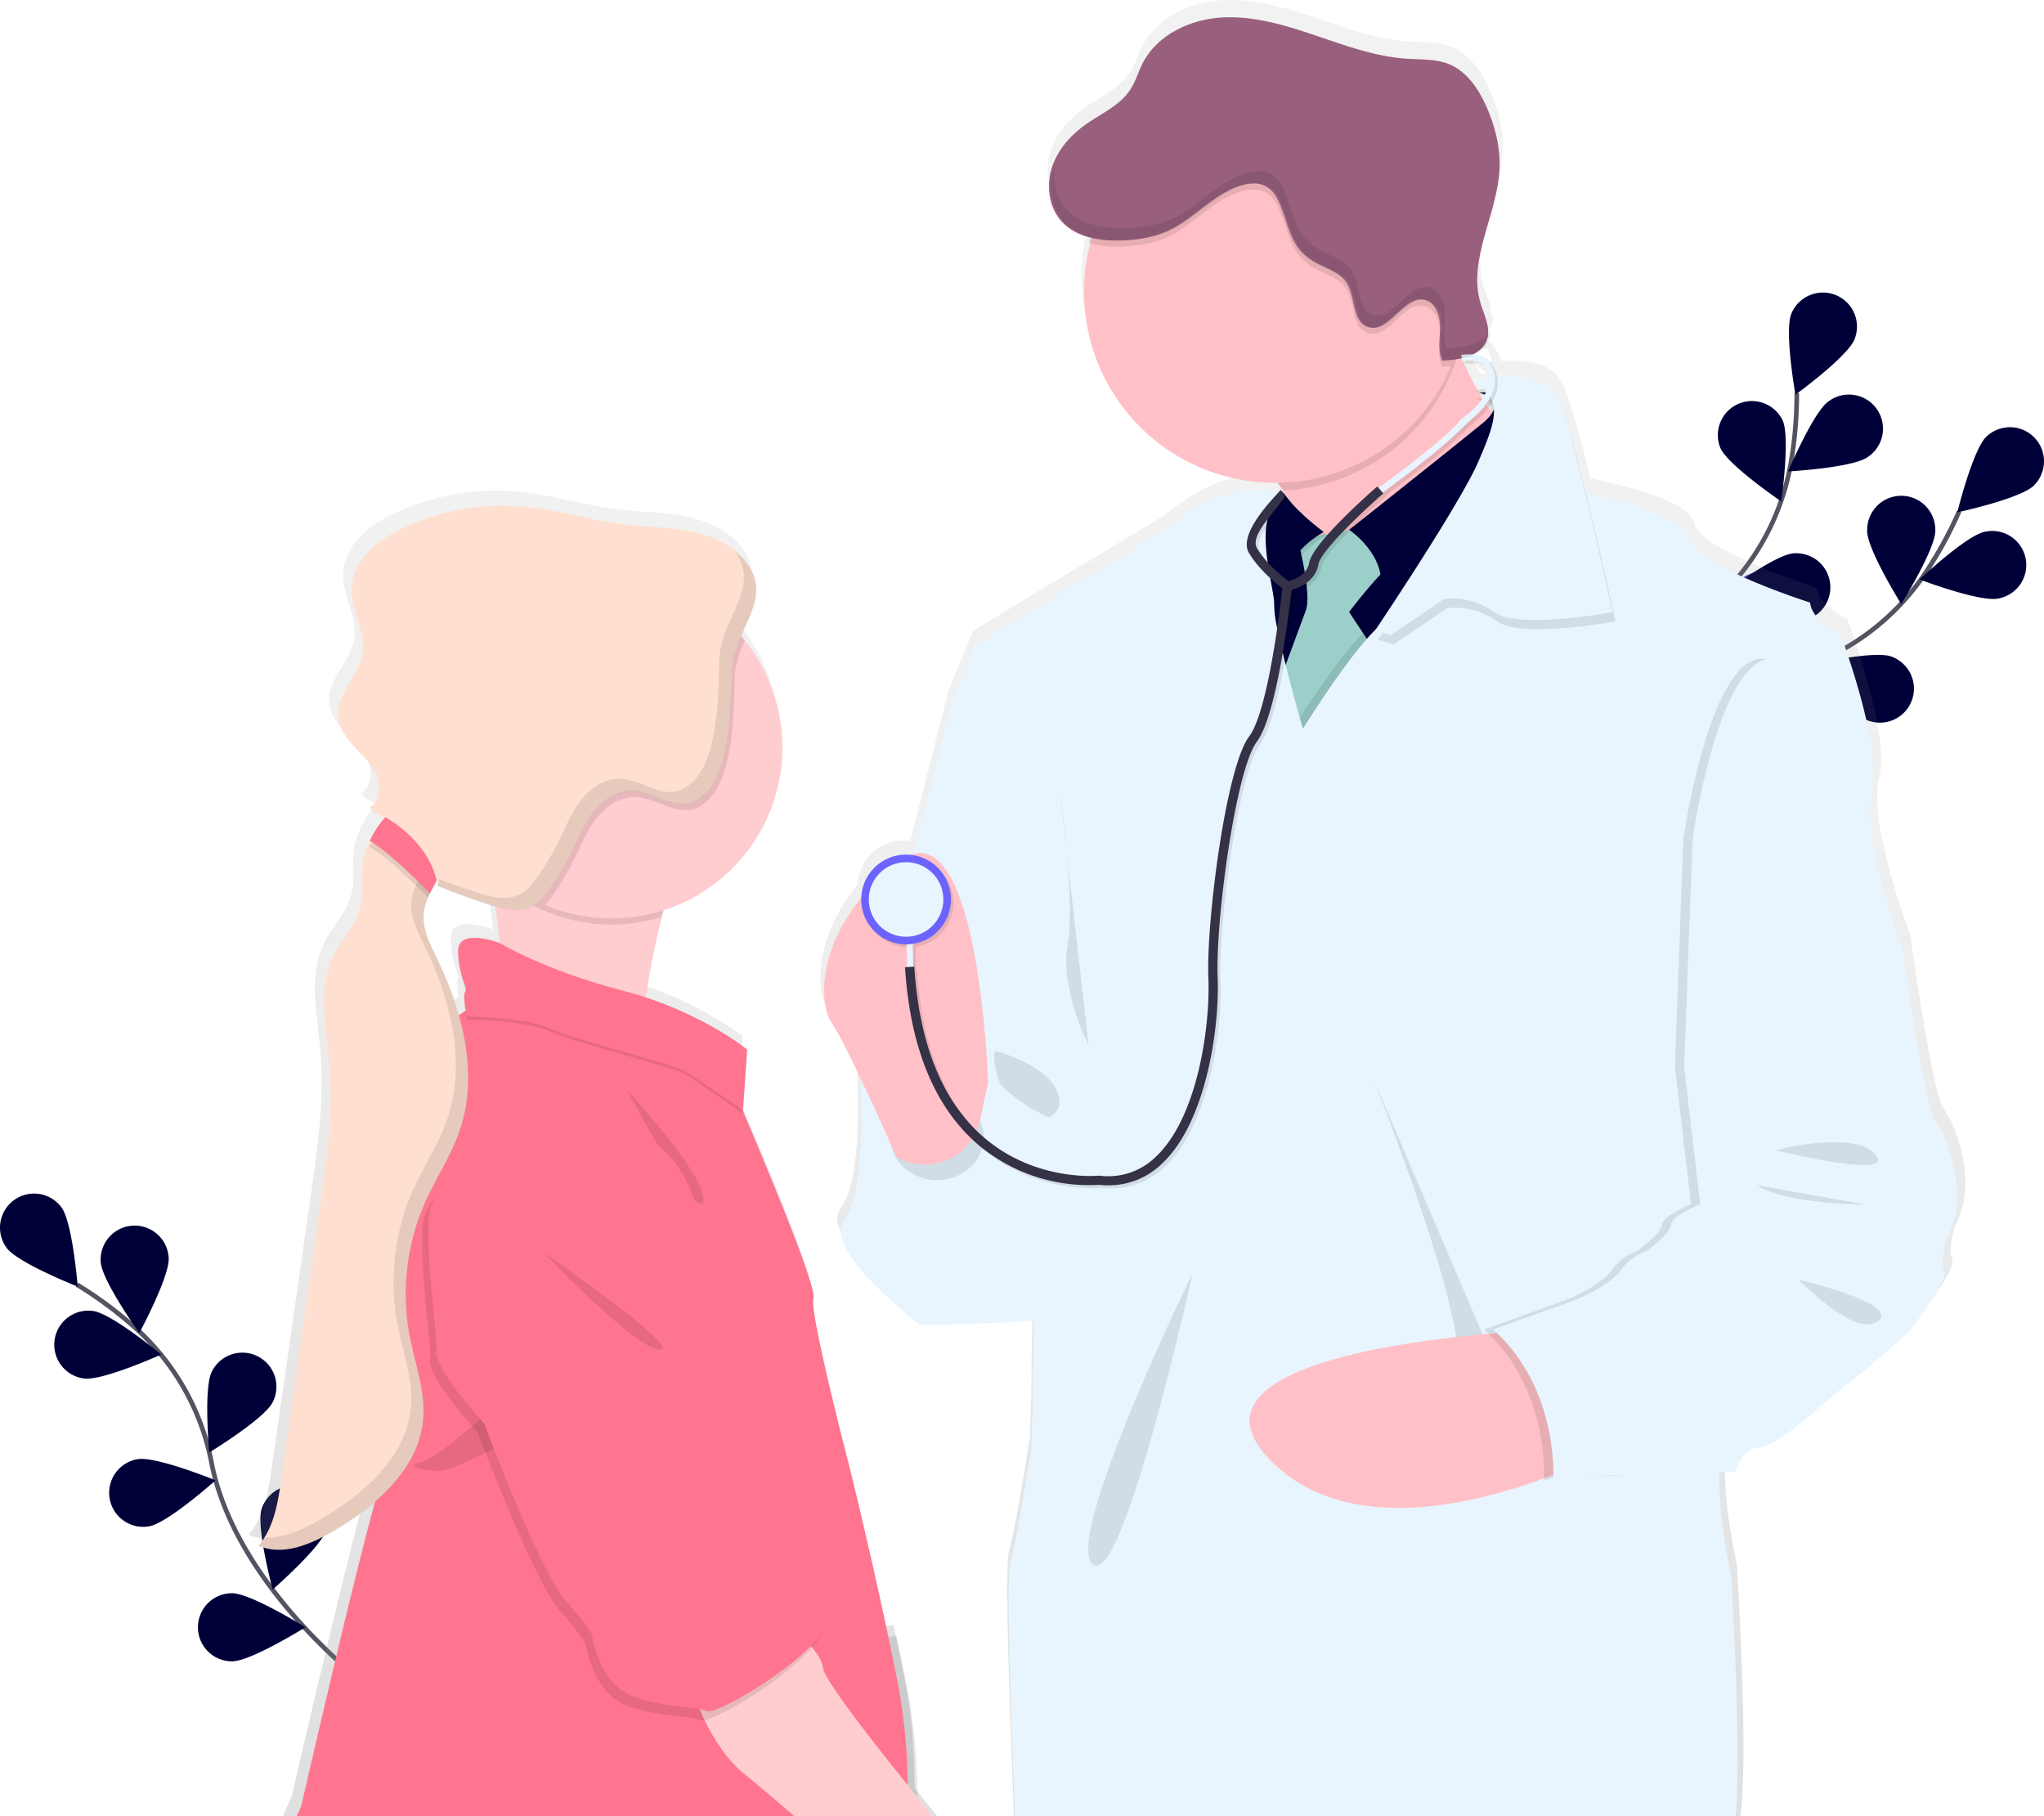 <svg xmlns="http://www.w3.org/2000/svg" xmlns:xlink="http://www.w3.org/1999/xlink" width="880.937" height="782.685" viewBox="0 0 880.937 782.685">
  <defs>
    <style>
      .cls-1, .cls-15 {
        fill: none;
      }

      .cls-1 {
        stroke: #535461;
        stroke-miterlimit: 10;
        stroke-width: 2px;
      }

      .cls-2 {
        fill: #000038;
      }

      .cls-3 {
        fill: #6c63ff;
      }

      .cls-4 {
        opacity: 0.25;
      }

      .cls-5 {
        fill: url(#linear-gradient);
      }

      .cls-6 {
        fill: #e8f5ff;
      }

      .cls-7 {
        fill: #ffc1c7;
      }

      .cls-12, .cls-8 {
        opacity: 0.1;
      }

      .cls-9 {
        fill: #9ccfca;
      }

      .cls-10 {
        fill: #99607e;
      }

      .cls-11 {
        fill: #353146;
      }

      .cls-13 {
        fill: #ffccd0;
      }

      .cls-14 {
        fill: #ff748e;
      }

      .cls-16 {
        fill: #ffe0d0;
      }
    </style>
    <linearGradient id="linear-gradient" x1="0.5" y1="1" x2="0.5" gradientUnits="objectBoundingBox">
      <stop offset="0" stop-color="gray" stop-opacity="0.251"/>
      <stop offset="0.54" stop-color="gray" stop-opacity="0.122"/>
      <stop offset="1" stop-color="gray" stop-opacity="0.102"/>
    </linearGradient>
  </defs>
  <g id="Groupe_1" data-name="Groupe 1" transform="translate(-520.363 -148.657)">
    <g id="undraw_doctor_kw5l" transform="translate(434.701 148.643)">
      <path id="Tracé_252" data-name="Tracé 252" class="cls-1" d="M299.19,783.7s-55-41.58-65.39-94.47a104.54,104.54,0,0,0-32.21-57.71,176.009,176.009,0,0,0-25.77-19.2" transform="translate(-56.94 -58.66)"/>
      <path id="Tracé_253" data-name="Tracé 253" class="cls-2" d="M169.09,579c4.82,6.52,7,34.15,7,34.15s-25.77-10.15-30.6-16.66A14.687,14.687,0,1,1,169.09,579Z" transform="translate(-56.94 -58.66)"/>
      <path id="Tracé_254" data-name="Tracé 254" class="cls-2" d="M215.31,600.68c.5,8.09-12.67,32.47-12.67,32.47S186.51,610.61,186,602.52a14.679,14.679,0,1,1,29.3-1.84Z" transform="translate(-56.94 -58.66)"/>
      <path id="Tracé_255" data-name="Tracé 255" class="cls-2" d="M260.11,663c-3.64,7.24-27.33,21.64-27.33,21.64s-2.53-27.6,1.11-34.84A14.679,14.679,0,1,1,260.112,663Z" transform="translate(-56.94 -58.66)"/>
      <path id="Tracé_256" data-name="Tracé 256" class="cls-2" d="M283.4,717.76c-2.37,7.75-23.28,25.94-23.28,25.94s-7.17-26.77-4.8-34.53a14.682,14.682,0,1,1,28.08,8.59Z" transform="translate(-56.94 -58.66)"/>
      <path id="Tracé_257" data-name="Tracé 257" class="cls-2" d="M178.8,652.75c8,1.08,33.29-10.34,33.29-10.34s-21.34-17.68-29.38-18.76a14.681,14.681,0,1,0-3.91,29.1Z" transform="translate(-56.94 -58.66)"/>
      <path id="Tracé_258" data-name="Tracé 258" class="cls-2" d="M206.85,716.46c8-1.37,28.67-19.82,28.67-19.82s-25.66-10.48-33.65-9.11a14.68,14.68,0,1,0,5,28.931Z" transform="translate(-56.94 -58.66)"/>
      <path id="Tracé_259" data-name="Tracé 259" class="cls-2" d="M242.6,774.65c8.11,0,31.61-14.69,31.61-14.69s-23.51-14.67-31.62-14.67a14.68,14.68,0,0,0,0,29.36Z" transform="translate(-56.94 -58.66)"/>
      <path id="Tracé_260" data-name="Tracé 260" class="cls-1" d="M833.49,424.07s33.9-60.05,85-77.35a104.53,104.53,0,0,0,52.92-39.59A175.337,175.337,0,0,0,987,279" transform="translate(-56.94 -58.66)"/>
      <path id="Tracé_261" data-name="Tracé 261" class="cls-2" d="M1019.08,268c-5.82,5.64-32.91,11.48-32.91,11.48s6.65-26.9,12.47-32.55A14.678,14.678,0,1,1,1019.081,268Z" transform="translate(-56.94 -58.66)"/>
      <path id="Tracé_262" data-name="Tracé 262" class="cls-2" d="M1003.76,316.63c-8,1.58-33.87-8.24-33.87-8.24s20.2-19,28.15-20.55a14.68,14.68,0,1,1,5.72,28.79Z" transform="translate(-56.94 -58.66)"/>
      <path id="Tracé_263" data-name="Tracé 263" class="cls-2" d="M948,369.31c-7.66-2.65-25.07-24.21-25.07-24.21s27-6.18,34.68-3.53A14.679,14.679,0,0,1,948,369.311Z" transform="translate(-56.94 -58.66)"/>
      <path id="Tracé_264" data-name="Tracé 264" class="cls-3" d="M896.76,399.67C888.76,398.35,868,380,868,380s25.59-10.66,33.58-9.34a14.695,14.695,0,1,1-4.77,29Z" transform="translate(-56.94 -58.66)"/>
      <path id="Tracé_265" data-name="Tracé 265" class="cls-2" d="M947.3,287.36C947.29,295.47,962,319,962,319s14.69-23.5,14.69-31.6a14.68,14.68,0,1,0-29.35,0Z" transform="translate(-56.94 -58.66)"/>
      <path id="Tracé_266" data-name="Tracé 266" class="cls-3" d="M887.87,323.62c2.42,7.74,23.46,25.79,23.46,25.79s7-26.82,4.56-34.56a14.68,14.68,0,0,0-28,8.77Z" transform="translate(-56.94 -58.66)"/>
      <path id="Tracé_267" data-name="Tracé 267" class="cls-3" d="M835,366.79c1.08,8,18.76,29.37,18.76,29.37s11.41-25.25,10.33-33.28A14.68,14.68,0,1,0,835,366.79Z" transform="translate(-56.94 -58.66)"/>
      <path id="Tracé_271" data-name="Tracé 271" class="cls-4" d="M896.76,399.67C888.76,398.35,868,380,868,380s25.59-10.66,33.58-9.34a14.695,14.695,0,1,1-4.77,29Z" transform="translate(-56.94 -58.66)"/>
      <path id="Tracé_273" data-name="Tracé 273" class="cls-4" d="M887.87,323.62c2.42,7.74,23.46,25.79,23.46,25.79s7-26.82,4.56-34.56a14.68,14.68,0,0,0-28,8.77Z" transform="translate(-56.94 -58.66)"/>
      <path id="Tracé_274" data-name="Tracé 274" class="cls-4" d="M835,366.79c1.08,8,18.76,29.37,18.76,29.37s11.41-25.25,10.33-33.28A14.68,14.68,0,1,0,835,366.79Z" transform="translate(-56.94 -58.66)"/>
      <path id="Tracé_275" data-name="Tracé 275" class="cls-1" d="M835.44,422.88s6.66-68.64,46.32-105.14A104.57,104.57,0,0,0,914.1,260.1a175.28,175.28,0,0,0,2.89-32" transform="translate(-56.94 -58.66)"/>
      <path id="Tracé_276" data-name="Tracé 276" class="cls-2" d="M941.85,204.94c-3,7.52-25.44,23.84-25.44,23.84s-4.82-27.29-1.79-34.81a14.684,14.684,0,1,1,27.23,11Z" transform="translate(-56.94 -58.66)"/>
      <path id="Tracé_277" data-name="Tracé 277" class="cls-2" d="M947.56,255.66c-6.63,4.66-34.3,6.19-34.3,6.19s10.78-25.54,17.41-30.2a14.68,14.68,0,1,1,16.89,24Z" transform="translate(-56.94 -58.66)"/>
      <path id="Tracé_278" data-name="Tracé 278" class="cls-2" d="M917.9,326.44c-8.08.68-32.74-12-32.74-12s22.2-16.6,30.28-17.28a14.682,14.682,0,1,1,2.46,29.26Z" transform="translate(-56.94 -58.66)"/>
      <path id="Tracé_279" data-name="Tracé 279" class="cls-3" d="M883.39,374.93c-7.85,2-34.29-6.27-34.29-6.27s19.07-20.11,26.92-22.15a14.68,14.68,0,1,1,7.37,28.42Z" transform="translate(-56.94 -58.66)"/>
      <path id="Tracé_280" data-name="Tracé 280" class="cls-2" d="M884.09,251.78c3.28,7.41,26.22,23,26.22,23s3.9-27.44.62-34.85a14.68,14.68,0,0,0-26.84,11.88Z" transform="translate(-56.94 -58.66)"/>
      <path id="Tracé_281" data-name="Tracé 281" class="cls-3" d="M844.45,309c5.35,6.09,31.89,14.07,31.89,14.07s-4.48-27.35-9.83-33.44A14.679,14.679,0,1,0,844.449,309Z" transform="translate(-56.94 -58.66)"/>
      <path id="Tracé_282" data-name="Tracé 282" class="cls-3" d="M813.56,369.92c4.24,6.9,29.05,19.25,29.05,19.25s.21-27.71-4-34.62a14.68,14.68,0,0,0-25,15.37Z" transform="translate(-56.94 -58.66)"/>
      <path id="Tracé_283" data-name="Tracé 283" class="cls-5" d="M784.44,154.07c1.66-6.09,3.66-12.21,5.06-18.38C787.82,141.86,785.81,148,784.44,154.07Z" transform="translate(-56.94 -58.66)"/>
      <path id="Tracé_284" data-name="Tracé 284" class="cls-5" d="M777,212.73c-.14-.24-.24-.48-.35-.7h0c0-.1-.1-.18-.14-.28a6.278,6.278,0,0,1-.67.27c-.44.17-.89.33-1.35.46s-.65.2-1,.28a5.836,5.836,0,0,1-.89.23l.08.18c.37-.08.73-.15,1.1-.25l.1,1.24c.42,0,.81-.06,1.19-.06a4.912,4.912,0,0,1,.54,0h2C777.4,213.65,777.18,213.18,777,212.73ZM980,535.86c-4.7-6.33-14.08-74.27-14.08-74.27S947.47,413.28,952.5,394s-13.74-68.61-13.74-68.61S926.36,320,925.69,312c0,0-50.63-16-53-28-1.92-9.84-33.32-16.9-44.6-19.13-3.44-13.88-6.9-26.83-9.45-33.9-.69-2.2-1.34-4.1-1.94-5.6-4.31-11-17.63-12-27.29-11.12a14.88,14.88,0,0,0-2.29-5.23,2.87,2.87,0,0,0-.91-1.39,5.308,5.308,0,0,0-.66-.48,3.16,3.16,0,0,0-.68-.86,4.806,4.806,0,0,0-.9-.64,6.006,6.006,0,0,0-.72-.33,9.611,9.611,0,0,0-1.79-.49,14.738,14.738,0,0,0-2.16-.28,13.149,13.149,0,0,0,4.61-3.37,9.613,9.613,0,0,0,1.89-3.48,10.238,10.238,0,0,0,.42-3.28,8.474,8.474,0,0,1-.9,1.29c.42-4.43-1.92-8.93-3.26-13.34a39.47,39.47,0,0,1-.88-17.65h0c1.34-8.86,4.66-17.82,6.91-26.84a.656.656,0,0,0,0-.15,69.69,69.69,0,0,0,2.18-13.69c.39-9.33-2-18.64-5.84-27.14-3.41-7.53-8.44-14.94-16.14-18-5.72-2.31-12.13-1.94-18.29-2.32-13.82-.86-27-5.72-40.14-10.14S683.2,58,669.37,58.77,641.31,66.21,635,78.45c-2,3.82-3.15,8.07-5.54,11.66-4.48,6.77-12.5,10.16-19.19,14.83s-12.58,11.3-15,19.21a25.63,25.63,0,0,0-.54,13.15h0a23.546,23.546,0,0,0,.84,2.9,20.551,20.551,0,0,0,4.35,7.11,21.21,21.21,0,0,0,4.94,3.83h0a29.07,29.07,0,0,0,7.3,2.84c-.09.3-.18.62-.28.93-.16.51-.3,1-.45,1.55-.33,1.23-.64,2.48-.9,3.74a1.175,1.175,0,0,0,0,.27,81.671,81.671,0,0,0-1.84,17.31,79.919,79.919,0,0,0,.42,8.24h0c4,40.58,37.5,72.59,78.89,74.67,1.42.07,2.85.11,4.3.11h2c.65.86,1.29,1.74,1.9,2.6s1.17,1.74,1.7,2.6l-1.45-1.5h0L695,263.17a11.781,11.781,0,0,1-1.31,1.51,24.32,24.32,0,0,0-2.89-.82h0c-4.15-.92-10.47-1.26-18.79,1.25-7.65,2.29-17,7-27.94,15.95l-53.31,32L561.92,330.6,551.53,356s-7.81,30.18-16.5,64.76c-.34.1-.67.2-1,.32a18.7,18.7,0,0,0-2.12-.12,19.49,19.49,0,0,0-19.52,18.71c-17.28,21-18.26,42-14.2,51.64h0a13.754,13.754,0,0,0,1.38,2.57c2.66,3.84,7.63,13.74,12.67,24.29-.13.87-.21,1.6-.25,2.15a5.311,5.311,0,0,0,0,.54s3,45.31-7,58.3c-2.19,2.83-1.86,6.55,0,10.67h0c6.7,14.82,33.19,34.61,33.19,34.61s31.77-.17,49.47-2.1c-.05,1.78-.09,3.55-.13,5.28-.4,17.48-.4,32.13-.4,32.13l-.66,18.33s-6,38.63-9,49.28c-1.89,6.68.29,68.53,2.19,114H892.67c3.68-26.9-1.51-108.63-1.51-108.63s-4.93-21.13-5.11-39.55a.15.15,0,0,1,0-.13c0-1.61,0-3.18.06-4.72l2.27-.08,4.08-.14h.37s.1-.38.33-1h0a19.115,19.115,0,0,1,2.19-4.37c1.74-2.57,4.46-5.09,8.55-5.26,2.26-.09,5.76-1.92,9.71-4.62a.18.18,0,0,0,.08,0c10.63-7.19,24.68-20.46,28.09-22.64,4.69-3,27.15-23,27.15-23s3.35-4.24,6.92-9.35l.13-.18c4.44-6.4,9.16-14.05,8-16.46-2-4.32,1.34-14.65,1.34-14.65C995.75,567.49,984.7,542.19,980,535.86ZM786.63,228.28a4,4,0,0,1,.18.92c-.25-.33-.5-.68-.75-1l-.24-.32-.17-.24.38-.52v.07h0a3.468,3.468,0,0,1,.6,1.09Zm-3.36-8.86c-1.09.22-1.95.42-2.51.57-.71-1.26-1.39-2.52-2-3.8a29,29,0,0,1,4.51,3.23ZM781.39,221a.21.21,0,0,1,0-.06l.08.06h0c.41.27.81.53,1.18.8h0c.33.24.63.47.93.71a9.556,9.556,0,0,1-.64,1c-.35-.55-.68-1.08-1-1.63a3.6,3.6,0,0,1-.55-.88Zm-6-12.34a29.59,29.59,0,0,1,5.81,0h0a4.4,4.4,0,0,1,.75.09h0a8.312,8.312,0,0,1,1.59.41,11.619,11.619,0,0,1,2.11,5.61l-.54.08-.53.1c-1,.17-2,.34-2.78.5l-1,.21c-1.33.29-2.1.51-2.13.52-.13-.27-.26-.52-.4-.78-.22-.43-.45-.87-.65-1.3s-.46-.92-.67-1.37c-.14-.24-.24-.48-.35-.7h0c0-.1-.1-.18-.14-.28a2.4,2.4,0,0,1-.15-.33c-.61-1.24-1.17-2.48-1.71-3.7-.06-.12-.11-.25-.16-.37l.76-.05v.26ZM536.8,829c-.08-14.89-1.16-31-4.16-46.12-1.28-6.43-2.6-12.86-3.94-19.18-.34-1.58-.67-3.14-1-4.7l-3.08.41h-.28c-8.4-39.61-17.18-74.51-17.18-74.51s-17.44-66.59-15.42-71.9c.26-.69-.07-2.55-.81-5.28-4.22-15.14-21.84-56.86-28-71.12h0a.562.562,0,0,0-.07-.18h0c-1-2.39-1.72-4-1.94-4.47l1.45-21.28.08-1.28.19-2.72-.08-.07.08-1.26s-15.22-12.48-41-21.49c-1-.36-2.06-.71-3.11-1.05,1.29-8.61,3-18.33,5.23-27.8.21-.95.44-1.87.68-2.8h0c.21-.93.45-1.83.69-2.74.38-1.48.79-2.94,1.21-4.38,1.39-.44,2.76-.93,4.11-1.45l.52-.2a73.8,73.8,0,0,0,45-86h0a73.39,73.39,0,0,0-12.88-27.15h0c-.46-.62-.95-1.24-1.44-1.85s-1.08-1.29-1.63-1.91c2.89-6.57,6.3-12.82,6.58-19.21a19.706,19.706,0,0,0,0-2.43h0v-.1c-.37-4.11-2.19-8.27-6.43-12.64-6.19-6.41-15-9.66-23.81-11.22s-17.79-1.6-26.65-2.65c-14.69-1.76-29-6.29-43.69-7.68a103.81,103.81,0,0,0-52.83,9c-10.93,5-22,13.74-22.66,25.73-.54,9.91,6.36,19.41,4.62,29.2-1.73,9.62-11.53,17.19-10.67,26.92.33,3.8,2.28,7.2,4.72,10.23h0c.84,1,1.73,2,2.65,3,3.56,3.77,7.48,7.39,9.47,12.14.08.2.16.4.23.6,1.69,4.69.93,10.62-3.25,13.31a.15.15,0,0,1,.05.07h0c.06.08.12.14.17.22a.07.07,0,0,0,0-.05,10.94,10.94,0,0,0,5.71,3.56l.85.26c-.69.75-1.34,1.53-2,2.35l-.43.57a41.626,41.626,0,0,0-3,4.65c-.51.9-1,1.8-1.41,2.7a33.922,33.922,0,0,0-2.95,8.67c-1.07,6.62.44,13.52-1.18,20-2,8-8.33,14.14-11.9,21.57-6.76,14-2.93,30.43-1.57,45.89,1.85,21-1.15,42.09-4.14,62.95q-2.38,16.64-4.76,33.31l-12,83.68c-1.46,10.22-3.19,21-10,28.89h.07a.088.088,0,0,1-.07.08,20.9,20.9,0,0,0,6.44,1.66h0c8.89.89,18.31-3.41,26.31-8.11a124.342,124.342,0,0,0,17.93-12.59q-1.23,4.5-2.64,9.79a.54.54,0,0,1,0,.1h0c-11.29,43-29.45,121.83-29.45,121.83s-1.65,3.43-3.79,8.54h282c-3.3-4-6.37-7.83-8.77-10.92ZM328,431.4c.07-.12.12-.23.19-.34v2.17h0a7.4,7.4,0,0,1-.16,1.23v.09l1,.37,1.16.48h0q10.28,4.06,20.82,7.35c.72.23,1.45.45,2.18.66l.15,1.24c.18,1.27.35,2.56.51,3.85v.1c.45,3.57.89,7.13,1.28,10.61,0,0-18.36-7-18.13,3.63a5.177,5.177,0,0,0,0,.57,4.737,4.737,0,0,0,0,.76c.17,8.28,2.76,13.19,3.28,15.71a.71.71,0,0,1-.16.28,5.47,5.47,0,0,0-.44,3.09,30.389,30.389,0,0,0,.42,5.34c-.54.33-1.07.66-1.6,1h0c-.4.25-.78.53-1.17.81a148.5,148.5,0,0,0-9.59-24.72c-2.75-5.66-5.84-11.56-5.81-17.77a10.041,10.041,0,0,1,.05-1.22A21,21,0,0,1,323,441.4c.23-.65.48-1.29.76-1.92a47.083,47.083,0,0,1,2.19-4.38h0c.52-.94,1.07-1.87,1.6-2.81.17-.28.33-.57.49-.85ZM777,212.73c-.14-.24-.24-.48-.35-.7h0c0-.1-.1-.18-.14-.28a6.278,6.278,0,0,1-.67.27c-.44.17-.89.33-1.35.46s-.65.2-1,.28l-.89.23.08.18c.37-.08.73-.15,1.1-.25l.1,1.24c.42,0,.81-.06,1.19-.06h2.54C777.4,213.65,777.18,213.18,777,212.73Z" transform="translate(-56.94 -58.66)"/>
      <path id="Tracé_285" data-name="Tracé 285" class="cls-6" d="M558.5,359.61l-6,2.65S513.39,514.2,513.39,526.48s82.93,80.61,82.93,80.61l12.94-87.34S590.68,319.46,558.5,359.61Z" transform="translate(-56.94 -58.66)"/>
      <path id="Tracé_286" data-name="Tracé 286" class="cls-7" d="M740.41,311.28,705.76,293.2a69.406,69.406,0,0,0-10.16-23.15c-5.07-7.32-11.81-14.51-20.21-18.26-21.23-9.52,89.8-59.49,89.8-59.49a180.627,180.627,0,0,0,6.17,17.7c5.72,14.12,15.21,32.38,27.44,37.58C819.59,256.43,740.41,311.28,740.41,311.28Z" transform="translate(-56.94 -58.66)"/>
      <path id="Tracé_287" data-name="Tracé 287" class="cls-8" d="M771.36,210a82.78,82.78,0,0,1-75.76,60.05c-5.07-7.32-11.81-14.51-20.21-18.26-21.23-9.52,89.8-59.49,89.8-59.49a180.626,180.626,0,0,0,6.17,17.7Z" transform="translate(-56.94 -58.66)"/>
      <path id="Tracé_288" data-name="Tracé 288" class="cls-7" d="M774.48,184.77a82.34,82.34,0,1,1-24.12-58.6,82.34,82.34,0,0,1,24.12,58.6Z" transform="translate(-56.94 -58.66)"/>
      <path id="Tracé_289" data-name="Tracé 289" class="cls-2" d="M729.48,242l-22.56,52.64-19.9,34.94h-63.7l-18.58-47.77,7.53-49.54h48.65l31.41-1.77,10.61-3.54,6.84,3.88Z"/>
      <path id="Tracé_290" data-name="Tracé 290" class="cls-8" d="M778.65,230.49s14.07,3,1.47,13.33S724.05,287,724.05,287s15.27,13.6,12.11,29.53l50.59-28.2,9-45.12S796.76,229.65,778.65,230.49Z" transform="translate(-56.94 -58.66)"/>
      <path id="Tracé_291" data-name="Tracé 291" class="cls-8" d="M734,287l-32.18,5.31s6.64,24.55,3.32,31.52a4.68,4.68,0,0,0-.25.67l-13.13,35.49,9.84,27.87,34.06-46.45-11.61-17.58s12.27-16.26,19.57-21.9S734,287,734,287Z" transform="translate(-56.94 -58.66)"/>
      <path id="Tracé_292" data-name="Tracé 292" class="cls-9" d="M734,285.63l-32.18,5.3s6.64,24.55,3.32,31.52a4.662,4.662,0,0,0-.25.67l-13.13,35.49,9.84,27.87L735.66,340l-11.61-17.58s12.27-16.26,19.57-21.9S734,285.63,734,285.63Z" transform="translate(-56.94 -58.66)"/>
      <path id="Tracé_293" data-name="Tracé 293" class="cls-2" d="M780,227.84s14.07,3,1.46,13.33S724.05,287,724.05,287s16.59,10.95,13.44,26.87l50.59-28.19,9-45.12S798.08,227,780,227.84Z" transform="translate(-56.94 -58.66)"/>
      <path id="Tracé_294" data-name="Tracé 294" class="cls-8" d="M697.81,273.18s3.07,5.74,16.62,16.09c0,0-22.56,12-13.93,28.87l-34.51-9-5.31-16.59Z" transform="translate(-56.94 -58.66)"/>
      <path id="Tracé_295" data-name="Tracé 295" class="cls-2" d="M696.48,271.86s3.07,5.74,16.62,16.09c0,0-22.56,11.94-13.93,28.86l-34.5-9-5.31-16.58Z" transform="translate(-56.94 -58.66)"/>
      <path id="Tracé_296" data-name="Tracé 296" class="cls-8" d="M786.42,300.66,763.86,353.3,744,388.24H680.26l-18.58-47.77,7.52-49.54h13.53c-.22,11.56,4,25.14,3.73,30.19-.46,8.3,12.38,53.08,12.38,53.08s26.87-43.46,37.48-47.33c6.67-2.43,20.8-22.65,30.39-37.37Z" transform="translate(-56.94 -58.66)"/>
      <path id="Tracé_297" data-name="Tracé 297" class="cls-6" d="M875.29,577.67,873,580.55s16.59,83.27,12,102.18a53.689,53.689,0,0,0-1.33,10.38v.15c-.81,19.24,5,44.21,5,44.21s4.64,73.6,2,103.87H580.05c-1.82-44.76-3.78-102.75-2-109.18,3-10.61,9-49.1,9-49.1l.66-18.24s0-17.63.54-37.27c.23-8.83.57-18.1,1.06-26.32.63-10.34,1.51-19.05,2.72-23.33a51.44,51.44,0,0,0,1.28-9.88,5.1,5.1,0,0,1,.06-.95c0-1,.1-2.08.14-3.19v-1c.19-6.44.12-14.08-.09-22v-1.31c-.17-5.94-.42-12-.7-17.76-.87-18-2-33.22-2-33.22l-38.15-126.4,10.28-25.32,28.53-17.48,52.75-31.85c25.73-21.15,42.67-18.61,49.13-16.29a17.093,17.093,0,0,1,1.84.75c.2.1.36.18.51.27a4.238,4.238,0,0,1,.59.34h0a12.18,12.18,0,0,0-4.48,3.69,16.321,16.321,0,0,0-2.77,6,27.917,27.917,0,0,0-.71,4.09c-.13,1.45-.18,2.95-.18,4.46a77.347,77.347,0,0,0,.85,9.89c0,.06,0,.14,0,.22.33,2.34.74,4.63,1.14,6.78a.451.451,0,0,0,0,.11c.46,2.51.92,4.83,1.23,6.83.06.36.11.69.16,1a22.856,22.856,0,0,1,.31,4,48.613,48.613,0,0,0,1.3,9.6c.26,1.32.56,2.73.89,4.2.45,2,.94,4.18,1.47,6.4.29,1.22.6,2.48.92,3.73.12.5.25,1,.37,1.51l.2.79c2.13,8.47,4.44,16.9,5.86,22,.84,3,1.37,4.85,1.37,4.85s15.06-24.35,27.08-38.21c.18-.2.34-.39.51-.57,1.19-1.37,2.36-2.62,3.48-3.72,2.45-2.44,4.65-4.18,6.42-4.82a7,7,0,0,0,1.09-.51c4.92-2.79,12.86-12.92,20.29-23.53.73-1,1.44-2.09,2.16-3.12,1.65-2.38,3.25-4.77,4.76-7.06,1.16-1.75,2.27-3.45,3.32-5.07,5-7.78,8.52-13.58,8.52-13.58l6.94-.31,1.21-.06h.81l31.51-1.46s1.36.23,3.6.68a.641.641,0,0,1,.37.08c11.18,2.22,42.24,9.25,44.14,19,2.32,11.94,52.42,27.87,52.42,27.87.66,8,12.93,13.27,12.93,13.27s18.58,49.1,13.61,68.34c-4.91,19,12.78,66,13.25,67.32h0l-3.39,4.28Z" transform="translate(-56.94 -58.66)"/>
      <path id="Tracé_298" data-name="Tracé 298" class="cls-8" d="M778.64,227s30.67-8.7,37.64,9.21,22.56,90.24,22.56,90.24-40.48,7.63-51.09,0a30.57,30.57,0,0,0-21.57-5.64L743.29,336.4l-6.76-2s36.62-54.44,44.58-72.94S791.76,234.69,778.64,227Z" transform="translate(-56.94 -58.66)"/>
      <path id="Tracé_299" data-name="Tracé 299" class="cls-6" d="M777.31,223S808,214.3,815,232.21s22.56,90.24,22.56,90.24-40.47,7.63-51.09,0a30.54,30.54,0,0,0-21.56-5.64L742,332.4l-6.76-2s36.62-54.44,44.58-72.94S790.43,230.71,777.31,223Z" transform="translate(-56.94 -58.66)"/>
      <path id="Tracé_300" data-name="Tracé 300" class="cls-8" d="M571.44,511.55s22.89,5.64,27.21,18.58-16.92,13.27-16.92,13.27S568.79,520.51,571.44,511.55Z" transform="translate(-56.94 -58.66)"/>
      <path id="Tracé_301" data-name="Tracé 301" class="cls-8" d="M656.7,607.09s-56.06,114.79-43.12,125.74S656.7,607.09,656.7,607.09Z" transform="translate(-56.94 -58.66)"/>
      <path id="Tracé_302" data-name="Tracé 302" class="cls-8" d="M734,522.5S778.79,634,769.83,651.22s19.24,0,19.24,0Z" transform="translate(-56.94 -58.66)"/>
      <path id="Tracé_303" data-name="Tracé 303" class="cls-7" d="M796.37,632.64s-151.28,7.3-107.15,54.41,134.69,2,134.69,2Z" transform="translate(-56.94 -58.66)"/>
      <path id="Tracé_304" data-name="Tracé 304" class="cls-8" d="M774.48,184.77a82.342,82.342,0,0,1-6.27,31.62c-1.39.16-2.78.26-4.12.32-2-4.39-.93-9.46-.89-14.29s-1.74-10.51-6.39-11.81C747.54,188,741.14,205.33,732,202.2c-7-2.38-5.17-13-9.2-19.13-3.19-4.85-9.58-6.22-14.55-9.26-10.57-6.49-10.25-16.87-15.16-26.69-5.14-10.29-16-7.25-25.43-1.18-7.16,4.62-13.34,10.81-21,14.49-6.63,3.2-14.08,4.36-21.43,4.53a47.09,47.09,0,0,1-13.44-1.42,82.73,82.73,0,0,1,162.68,21.23Z" transform="translate(-56.94 -58.66)"/>
      <path id="Tracé_305" data-name="Tracé 305" class="cls-10" d="M667.69,143.29c-7.17,4.62-13.34,10.8-21,14.5-6.63,3.19-14.08,4.35-21.43,4.52-9,.2-18.69-1.38-24.84-7.88-5.65-6-7-15.23-4.61-23.1s8.12-14.4,14.85-19.13,14.54-8,19-14.77c2.36-3.58,3.5-7.8,5.46-11.61,6.27-12.19,20.37-18.79,34-19.61s27.14,3.24,40.12,7.64S735.3,83.09,749,84c6.1.38,12.44,0,18.1,2.31,7.61,3.09,12.6,10.48,16,18,3.81,8.48,6.18,17.74,5.78,27-.84,19.77-13.9,39.17-8.16,58.11,1.52,5.05,4.37,10.23,2.85,15.28-2.22,7.37-11.73,9.05-19.42,9.4-2-4.39-.93-9.47-.89-14.29s-1.74-10.51-6.38-11.81c-9.28-2.59-15.68,14.71-24.8,11.59-6.95-2.39-5.15-13-9.19-19.13-3.19-4.86-9.59-6.22-14.55-9.26-10.57-6.49-10.25-16.87-15.16-26.69C688,134.17,677.13,137.21,667.69,143.29Z" transform="translate(-56.94 -58.66)"/>
      <path id="Tracé_306" data-name="Tracé 306" class="cls-6" d="M521,523.82l-7.63,2.66s3,45.12-7,58.06,32.84,45.11,32.84,45.11,58.72-.33,60.38-5-3-83.6-3-83.6-31.52-12.28-28.87-31.85c0,0-9.62,46.11-23.88,44.12S513.39,539.42,521,523.82Z" transform="translate(-56.94 -58.66)"/>
      <ellipse id="Ellipse_21" data-name="Ellipse 21" class="cls-8" cx="20.13" cy="18.41" rx="20.13" ry="18.41" transform="translate(469.38 471.8)"/>
      <path id="Tracé_307" data-name="Tracé 307" class="cls-7" d="M568.46,525.15s-4-122.08-38.82-94.88S494.48,490,501.11,499.61,529,557.33,529,557.33h0a24.33,24.33,0,0,0,36-16Z" transform="translate(-56.94 -58.66)"/>
      <path id="Tracé_308" data-name="Tracé 308" class="cls-8" d="M785.67,215.92a2.94,2.94,0,0,0-.9-1.38c-1.72-1.57-5.42-2.12-11-1.64l.23,2.64c7.44-.64,8.91.84,9.1,1.09v.25l.23.33a11.16,11.16,0,0,1,2,8.8c-1.63,8.15-11.64,14.64-11.74,14.71l-.24.14-.15.23c-4.32,6.41-28.75,24.5-35.14,29.18l-.56-.64c-2.86,2.48-28,24.49-29.36,32.92-.88,5.29-6.84,7.34-9,7.91-2.28-1.73-9.68-7.62-13.53-14.22-3.61-6.21,10.92-18.33,12.2-23.06l-2-2.05c-.21.76-18.87,18.2-13.68,27.11,4.16,7.15,11.76,13.27,14.42,15.29-.85,7.72-6.14,53.05-14.27,63.79-10.1,13.35-18.59,80.63-17.65,104.12.83,20.87-4.62,60.29-22.82,77.22a29.17,29.17,0,0,1-24.07,8h-.44c-.26,0-26.66,2.7-48.84-16-18.15-15.27-28.43-40.19-30.57-74.09h-.44l-.18-9.87a19.25,19.25,0,1,0-2.87.23h.22l.18,9.81-.88.06c2.2,35,13,60.89,32,76.88a74,74,0,0,0,51.61,16.89,37.169,37.169,0,0,0,4,.22,32.8,32.8,0,0,0,23-9.25c19.17-17.85,25-58.72,24.09-80.3-1-24.89,7.91-89.75,16.85-101.56,8.76-11.59,14.07-56.75,15-65.5,3.17-.89,10.34-3.7,11.56-11,.88-5.28,17.67-21.55,28-30.56l-.31-.36c5.56-4.06,22.85-16.86,31.42-25.08,2.66-2.55,5.3-5.1,8.06-7.53,3.32-2.94,7.54-7.61,8.65-13.13a13.65,13.65,0,0,0-2.18-10.6Z" transform="translate(-56.94 -58.66)"/>
      <path id="Tracé_309" data-name="Tracé 309" class="cls-11" d="M696.21,312.9c-.42-.29-10.38-7.42-15.37-16-5.18-8.91,13.48-26.34,13.68-27.1l2,2.05c-1.27,4.72-15.8,16.85-12.19,23.05,4.55,7.83,14.13,14.68,14.23,14.75Z" transform="translate(-56.94 -58.66)"/>
      <path id="Tracé_310" data-name="Tracé 310" class="cls-6" d="M736.76,272.21l-1.56-2.15c.32-.23,31.73-22.95,36.68-30.3l.16-.22.23-.15c.1-.07,10.11-6.55,11.74-14.71a11.09,11.09,0,0,0-2-8.79l-.23-.34v-.24c-.2-.26-1.67-1.73-9.11-1.09l-.23-2.65c5.59-.48,9.28.07,11,1.64a3,3,0,0,1,.91,1.39,13.66,13.66,0,0,1,2.26,10.61c-1.11,5.53-5.32,10.2-8.65,13.13-2.75,2.43-5.4,5-8.05,7.53C759.86,255.5,737.86,271.42,736.76,272.21Z" transform="translate(-56.94 -58.66)"/>
      <rect id="Rectangle_63" data-name="Rectangle 63" class="cls-6" width="2.65" height="16.11" transform="translate(476.387 404.609) rotate(-1.05)"/>
      <circle id="Ellipse_22" data-name="Ellipse 22" class="cls-3" cx="19.35" cy="19.35" r="19.35" transform="translate(456.82 368.3)"/>
      <circle id="Ellipse_23" data-name="Ellipse 23" class="cls-6" cx="16.07" cy="16.07" r="16.07" transform="translate(460.1 371.58)"/>
      <path id="Tracé_311" data-name="Tracé 311" class="cls-11" d="M620.27,569.5a37.15,37.15,0,0,1-4-.21,74.11,74.11,0,0,1-51.61-16.89c-19-16-29.78-41.86-32-76.89l4-.25c2.14,33.9,12.42,58.83,30.58,74.09,22.18,18.65,48.57,16,48.83,16h.44a29.23,29.23,0,0,0,24.08-8c18.19-16.93,23.64-56.35,22.81-77.22-1-23.51,7.49-90.79,17.6-104.13,8.85-11.69,14.34-64.38,14.4-64.91l.15-1.5,1.48-.26c.09,0,8.73-1.64,9.81-8.1,1.4-8.42,26.5-30.43,29.35-32.92l2.61,3c-10.37,9-27.16,25.28-28,30.57-1.22,7.32-8.39,10.12-11.55,11-1,8.76-6.27,53.91-15,65.5-8.94,11.81-17.85,76.67-16.85,101.56.86,21.58-4.91,62.46-24.08,80.3a32.81,32.81,0,0,1-23.05,9.26Z" transform="translate(-56.94 -58.66)"/>
      <g id="Groupe_22" data-name="Groupe 22" class="cls-12">
        <path id="Tracé_312" data-name="Tracé 312" d="M783,161.13c1.64-6.06,3.62-12.16,5-18.3C786.35,149,784.36,155.07,783,161.13Z" transform="translate(-56.94 -58.66)"/>
        <path id="Tracé_313" data-name="Tracé 313" d="M766.27,208.75c-2-4.39-.93-9.47-.89-14.29S763.64,184,759,182.65c-9.28-2.59-15.68,14.72-24.8,11.59-7-2.39-5.15-13-9.19-19.13-3.19-4.86-9.58-6.22-14.54-9.26-10.58-6.49-10.26-16.87-15.16-26.69-5.15-10.3-16-7.26-25.44-1.18-7.17,4.62-13.34,10.81-21,14.5-6.63,3.19-14.08,4.35-21.43,4.52-8.95.21-18.69-1.38-24.84-7.88-4.74-5-6.45-12.33-5.47-19.2-.17.47-.32.94-.47,1.41-2.4,7.87-1,17.12,4.61,23.1,6.15,6.5,15.89,8.08,24.84,7.88,7.36-.17,14.8-1.33,21.44-4.52,7.68-3.7,13.85-9.88,21-14.5,9.44-6.08,20.3-9.12,25.44,1.18,4.9,9.82,4.59,20.2,15.16,26.69,5,3,11.35,4.4,14.55,9.26,4,6.15,2.23,16.74,9.19,19.13,9.11,3.12,15.51-14.18,24.79-11.59,4.64,1.3,6.43,7,6.38,11.81s-1.09,9.9.89,14.29c7.69-.35,17.2-2,19.43-9.4a10.77,10.77,0,0,0,.42-3.27C781.55,207,773.19,208.44,766.27,208.75Z" transform="translate(-56.94 -58.66)"/>
      </g>
      <path id="Tracé_314" data-name="Tracé 314" class="cls-8" d="M947,455.15l11.61,12.28s9.29,67.67,13.93,74,15.6,31.51,5.31,50.42c0,0-3.32,10.29-1.33,14.6s-14.92,25.88-14.92,25.88-22.23,19.9-26.88,22.89-29.19,26.87-37.48,27.2-11,10.62-11,10.62l-46.78,1.66S813.62,693.35,808,697c0,0,3-39.48-25.87-65.36l36.82-13.27s13.94-6,18.25-12.27a22.529,22.529,0,0,1,11-8.29s10.28-7.3,10.61-11.28,12.57-8.86,12.57-8.86l-6.93-59.15,3.65-98.2s11.61-82.28,36.16-77.63S947,455.15,947,455.15Z" transform="translate(-56.94 -58.66)"/>
      <path id="Tracé_315" data-name="Tracé 315" class="cls-6" d="M951,455.15l11.61,12.28s9.29,67.67,13.93,74,15.6,31.51,5.31,50.42c0,0-3.31,10.29-1.32,14.6s-14.93,25.88-14.93,25.88-22.23,19.9-26.88,22.89-29.19,26.87-37.48,27.2-11,10.62-11,10.62l-46.78,1.66S817.6,693.35,812,697c0,0,3-39.48-25.87-65.36l36.82-13.27s13.94-6,18.25-12.27a22.53,22.53,0,0,1,11-8.29s10.28-7.3,10.61-11.28,12.57-8.86,12.57-8.86l-6.93-59.15,3.65-98.2s11.61-82.28,36.16-77.63S951,455.15,951,455.15Z" transform="translate(-56.94 -58.66)"/>
      <path id="Tracé_316" data-name="Tracé 316" class="cls-8" d="M907.84,554.35s34.17-9,43.13,2S907.84,554.35,907.84,554.35Z" transform="translate(-56.94 -58.66)"/>
      <path id="Tracé_317" data-name="Tracé 317" class="cls-8" d="M899.88,569.44c11.61,8.13,47.44,8.46,47.44,8.46Z" transform="translate(-56.94 -58.66)"/>
      <path id="Tracé_318" data-name="Tracé 318" class="cls-8" d="M917.46,610.08c1,.33,24.63,25.55,34.55,17.92S917.46,610.08,917.46,610.08Z" transform="translate(-56.94 -58.66)"/>
      <path id="Tracé_319" data-name="Tracé 319" class="cls-8" d="M599.22,398.42s6.94,47.78,3.52,67.24,9.06,43.57,9.06,43.57Z" transform="translate(-56.94 -58.66)"/>
      <path id="Tracé_320" data-name="Tracé 320" class="cls-13" d="M445.58,417.85c-8,6.27-13.84,21.11-18.07,37.42-7.38,28.45-9.79,61.44-9.79,61.44s-63.7-14.6-59.06-21.23c2.92-4.17-1-35.59-4.27-58.37-1.95-13.46-3.69-23.91-3.69-23.91S467.48,400.59,445.58,417.85Z" transform="translate(-56.94 -58.66)"/>
      <path id="Tracé_321" data-name="Tracé 321" class="cls-8" d="M445.58,416.52c-8,6.28-13.84,21.11-18.07,37.42a73.5,73.5,0,0,1-73.12-18.15c-1.95-13.47-3.69-23.92-3.69-23.92S467.48,399.27,445.58,416.52Z" transform="translate(-56.94 -58.66)"/>
      <path id="Tracé_322" data-name="Tracé 322" class="cls-13" d="M479.82,380.78a73.68,73.68,0,1,1-16.21-46.08,73.68,73.68,0,0,1,16.21,46.08Z" transform="translate(-56.94 -58.66)"/>
      <path id="Tracé_323" data-name="Tracé 323" class="cls-8" d="M537.9,841.34h-21l-1.77-37.09-1.85-38.39s4.77-.71,12.37-1.77l3.07-.41h.25c1.66,7.79,3.3,15.79,4.88,23.78a244.355,244.355,0,0,1,4.09,43v2.94C538,836.07,537.94,838.74,537.9,841.34Z" transform="translate(-56.94 -58.66)"/>
      <path id="Tracé_324" data-name="Tracé 324" class="cls-14" d="M533.87,841.34H270.51c1.14-2.59,1.9-4.16,1.9-4.16S293.48,745,304.19,706a.509.509,0,0,0,0-.1,156.009,156.009,0,0,1,4.84-15.65h0a5.37,5.37,0,0,1,.47-1c5.3-8.62,11.94-17.91,2.65-31.18s-6-71.66-6-71.66,11.28-49.77,23.22-76.31a35.7,35.7,0,0,1,7.58-11,31,31,0,0,1,3.32-2.82h0a29.174,29.174,0,0,1,2.78-1.85l.19-.12a40.119,40.119,0,0,1,16.33-5.07,46.59,46.59,0,0,1,12.25.34c19.36,2.84,34.86,7.59,47.18,13,33.39,14.67,43.5,34.33,43.7,34.74h0l.08.17c1.34,3.13,20.94,48.89,28,70.24,1.83,5.56,2.83,9.47,2.43,10.54-2,5.3,15.26,71.65,15.26,71.65s8,32,16,69.51c.35,1.56.68,3.12,1,4.7,1.43,6.81,2.85,13.75,4.22,20.68a243.085,243.085,0,0,1,4.09,43.3Q534,834.9,533.87,841.34Z" transform="translate(-56.94 -58.66)"/>
      <path id="Tracé_325" data-name="Tracé 325" class="cls-8" d="M358,466.42s-18.17-7-17.95,3.62,4.43,15.7,3.1,17.25.66,10.84.66,10.84,24.55,0,35.83,5.08,52.86,15.26,58.17,18.36,25,17,25,17l1.77-26.32s-20.35-16.81-53.74-25.43S358,466.42,358,466.42Z" transform="translate(-56.94 -58.66)"/>
      <path id="Tracé_326" data-name="Tracé 326" class="cls-14" d="M358,465.09s-18.17-7-17.95,3.62,4.43,15.7,3.1,17.25.66,10.84.66,10.84,24.55,0,35.83,5.09,52.86,15.26,58.17,18.35,25,17,25,17L464.6,511s-20.35-16.81-53.74-25.43S358,465.09,358,465.09Z" transform="translate(-56.94 -58.66)"/>
      <path id="Tracé_327" data-name="Tracé 327" class="cls-8" d="M412.85,528.43s34.72,37.59,32.95,48S412.85,528.43,412.85,528.43Z" transform="translate(-56.94 -58.66)"/>
      <path id="Tracé_328" data-name="Tracé 328" class="cls-15" d="M441.16,741.85s-13.49,27.43-6.19,25.66S441.16,741.85,441.16,741.85Z" transform="translate(-56.94 -58.66)"/>
      <path id="Tracé_329" data-name="Tracé 329" class="cls-8" d="M356.45,664.22S331,687.67,323.5,689s5.75,5.75,14.37,2.22,27-12.82,27-12.82Z" transform="translate(-56.94 -58.66)"/>
      <path id="Tracé_330" data-name="Tracé 330" class="cls-13" d="M544.21,841.34H484.86c-8.3-7.2-16.15-13.87-21.15-17.88-8-6.42-13.77-15.87-17.45-23.47-.83-1.73-1.55-3.35-2.16-4.82a80.409,80.409,0,0,1-2.88-7.75l43.95-26.1A68.712,68.712,0,0,1,492,768l.53.61c2.44,2.88,4.59,6.15,4.78,8.83.22,3.12,8.9,15.19,17.77,26.78,9,11.79,18.22,23.06,18.83,23.82h0s1.52,2.07,4,5.25C539.66,835.59,541.82,838.35,544.21,841.34Z" transform="translate(-56.94 -58.66)"/>
      <path id="Tracé_331" data-name="Tracé 331" class="cls-8" d="M463.61,334.7c-2.11,4.76-4,9.7-4.28,15-.79,15.3.49,49.51-16.45,57.19-8.39,3.78-17.37-4.52-26.57-4.72-6.62-.14-12.69,4.06-16.73,9.31s-6.55,11.48-9.48,17.42a118.991,118.991,0,0,1-9.19,15.5,38.99,38.99,0,0,1-3.4,4.29,73.66,73.66,0,1,1,86.1-113.95Z" transform="translate(-56.94 -58.66)"/>
      <path id="Tracé_332" data-name="Tracé 332" class="cls-16" d="M458,347c-.8,15.3.49,49.51-16.46,57.18-8.39,3.78-17.37-4.51-26.57-4.71-6.62-.15-12.68,4.06-16.73,9.3s-6.54,11.48-9.48,17.43a119.233,119.233,0,0,1-9.19,15.5c-2.06,2.92-4.34,5.85-7.51,7.49-5.52,2.88-12.21,1.26-18.13-.59q-11.52-3.63-22.7-8.18a22.894,22.894,0,0,0,.26-3.4c-.22.42-.46.81-.7,1.23l-.47.82c-.85,1.5-1.68,3-2.44,4.54-.29.59-.57,1.2-.82,1.81a23,23,0,0,0-1.87,7.16c-.51,6.67,2.78,13,5.7,19,11.23,23.21,18.17,50.35,9.72,74.7-3.66,10.59-10,20-14.63,30.23a97.67,97.67,0,0,0-6.83,57.78c2.31,12.12,6.94,24.12,5.8,36.41-2,21.15-20.24,36.89-38.51,47.71-9.87,5.82-21.95,11-32.43,6.4,6.68-7.8,8.4-18.59,9.84-28.77q5.91-41.65,11.85-83.34,2.37-16.59,4.73-33.18c2.94-20.78,5.92-41.79,4.08-62.7-1.34-15.41-5.12-31.77,1.56-45.72,3.53-7.39,9.82-13.51,11.78-21.47,1.61-6.47.11-13.35,1.17-19.94a33.94,33.94,0,0,1,2.92-8.64,42.451,42.451,0,0,1,6.7-10.22c-2.68-.78-5.18-1.85-6.7-4.09,4.3-2.8,4.95-9.11,3-13.85s-5.85-8.35-9.36-12.09-6.89-8.1-7.33-13.2c-.85-9.71,8.85-17.23,10.56-26.81,1.73-9.75-5.11-19.23-4.56-29.1.64-11.93,11.6-20.6,22.42-25.63a102,102,0,0,1,52.28-9c14.58,1.38,28.69,5.89,43.23,7.64,8.77,1,17.66,1.1,26.37,2.64s17.44,4.79,23.57,11.18C478.28,315.37,458.92,329.24,458,347Z" transform="translate(-56.94 -58.66)"/>
      <path id="Tracé_333" data-name="Tracé 333" class="cls-8" d="M444.48,800c-5.1-2.21-14.38-.89-30.31-5.74s-19-26.77-19-26.77v-.07h0c-.19-.5-1.67-3.76-11.69-15.18-11.07-12.61-35-76.3-35-76.3s-21.22-22.79-20.55-31.19S324.16,614,324.6,589s47.77-41.58,47.77-41.58c91.13-16.15,69.67,88.91,67.24,96.87s10.18,29.46,10.18,29.46c-1.78,9.36,7.3,23.85,7.3,23.85s2.2,12.82,2.65,17.69a3,3,0,0,0,.15.66c1.46,4.59,13.36,8.75,18.2,11.28,5.09,2.66,21.46,25.88,21.46,25.88C503.08,770.16,449.56,802.24,444.48,800Z" transform="translate(-56.94 -58.66)"/>
      <path id="Tracé_334" data-name="Tracé 334" class="cls-14" d="M447.13,796c-5.09-2.22-14.38-.89-30.3-5.75s-19-26.76-19-26.76v-.07h0c-.18-.51-1.67-3.76-11.69-15.18-11.07-12.61-35-76.31-35-76.31s-21.22-22.78-20.56-31.18-3.76-30.75-3.32-55.73S375,543.47,375,543.47c91.13-16.15,69.67,88.91,67.24,96.87s10.18,29.46,10.18,29.46c-1.78,9.36,7.3,23.85,7.3,23.85s2.2,12.82,2.66,17.69a2.509,2.509,0,0,0,.14.66c1.46,4.59,13.36,8.75,18.21,11.28,5.08,2.65,21.46,25.88,21.46,25.88C505.74,766.18,452.22,798.26,447.13,796Z" transform="translate(-56.94 -58.66)"/>
      <path id="Tracé_335" data-name="Tracé 335" class="cls-8" d="M376.8,598.32s39.81,42,50.2,42S376.8,598.32,376.8,598.32Z" transform="translate(-56.94 -58.66)"/>
      <path id="Tracé_336" data-name="Tracé 336" class="cls-14" d="M447.13,796c-5.09-2.22-14.38-.89-30.3-5.75s-19-26.76-19-26.76v-.07h0c10.55-7,37.27-26.77,47.8-34,7.41-5.07,13.46-12.52,17-17.46,1.46,4.59,13.36,8.75,18.21,11.28,5.08,2.65,21.46,25.88,21.46,25.88C505.74,766.18,452.22,798.26,447.13,796Z" transform="translate(-56.94 -58.66)"/>
      <g id="Groupe_23" data-name="Groupe 23" class="cls-12">
        <path id="Tracé_337" data-name="Tracé 337" d="M302,406.85c.05.08.12.15.18.23.3-.38.61-.76.93-1.12a7.465,7.465,0,0,1-1.11.89Z" transform="translate(-56.94 -58.66)"/>
        <path id="Tracé_338" data-name="Tracé 338" d="M325.2,452.69c.42-5.55,3.39-10.44,6.17-15.32-1.82-.7-3.64-1.41-5.44-2.15a22.655,22.655,0,0,0,.26-3.39c-2.81,5-5.87,9.92-6.3,15.55-.51,6.68,2.78,13,5.7,19,11.24,23.2,18.17,50.34,9.72,74.7-3.67,10.58-10,20-14.63,30.23a97.63,97.63,0,0,0-6.82,57.77c2.29,12.13,6.93,24.12,5.79,36.41-2,21.15-20.23,36.89-38.51,47.7-7.47,4.42-16.2,8.47-24.55,8.18a30.26,30.26,0,0,1-2.58,3.55c10.49,4.63,22.56-.58,32.43-6.42C304.73,707.7,323,692,325,670.81c1.14-12.29-3.5-24.28-5.8-36.41a97.71,97.71,0,0,1,6.8-57.77c4.6-10.22,11-19.65,14.63-30.23,8.45-24.36,1.51-51.5-9.72-74.7C328,465.66,324.69,459.37,325.2,452.69Z" transform="translate(-56.94 -58.66)"/>
        <path id="Tracé_339" data-name="Tracé 339" d="M462.1,298.64a28.889,28.889,0,0,0-3.16-2.8c12.12,15.72-5.38,29.08-6.25,46-.78,15.3.5,49.52-16.45,57.18-8.38,3.79-17.37-4.51-26.56-4.71-6.63-.14-12.69,4.07-16.74,9.31s-6.54,11.48-9.47,17.42a119.76,119.76,0,0,1-9.2,15.5c-2,2.93-4.34,5.85-7.52,7.5-5.5,2.87-12.19,1.26-18.12-.6q-8.65-2.72-17.14-6a21.628,21.628,0,0,1-.26,3.11q11.19,4.56,22.71,8.18c5.92,1.86,12.61,3.47,18.12.6,3.17-1.65,5.47-4.58,7.52-7.51a117.8,117.8,0,0,0,9.19-15.49c2.94-5.94,5.42-12.19,9.48-17.43s10.11-9.44,16.73-9.3c9.2.2,18.19,8.5,26.57,4.71,16.95-7.66,15.66-41.88,16.45-57.18C458.92,329.34,478.28,315.48,462.1,298.64Z" transform="translate(-56.94 -58.66)"/>
      </g>
      <path id="Tracé_340" data-name="Tracé 340" class="cls-8" d="M330.33,439.08c-.85,1.5-1.68,3-2.44,4.54-.29.59-.57,1.2-.82,1.81-5.24-5.28-18-17.83-25.12-21.72a42.65,42.65,0,0,1,6.7-10.22S325.62,422.46,330.33,439.08Z" transform="translate(-56.94 -58.66)"/>
      <path id="Tracé_341" data-name="Tracé 341" class="cls-14" d="M330.8,438.26c-3.93-17.79-22.15-27.42-22.15-27.42a42.45,42.45,0,0,0-6.7,10.22c7.51,4.11,21.35,17.89,25.94,22.56Z" transform="translate(-56.94 -58.66)"/>
    </g>
  </g>
</svg>
